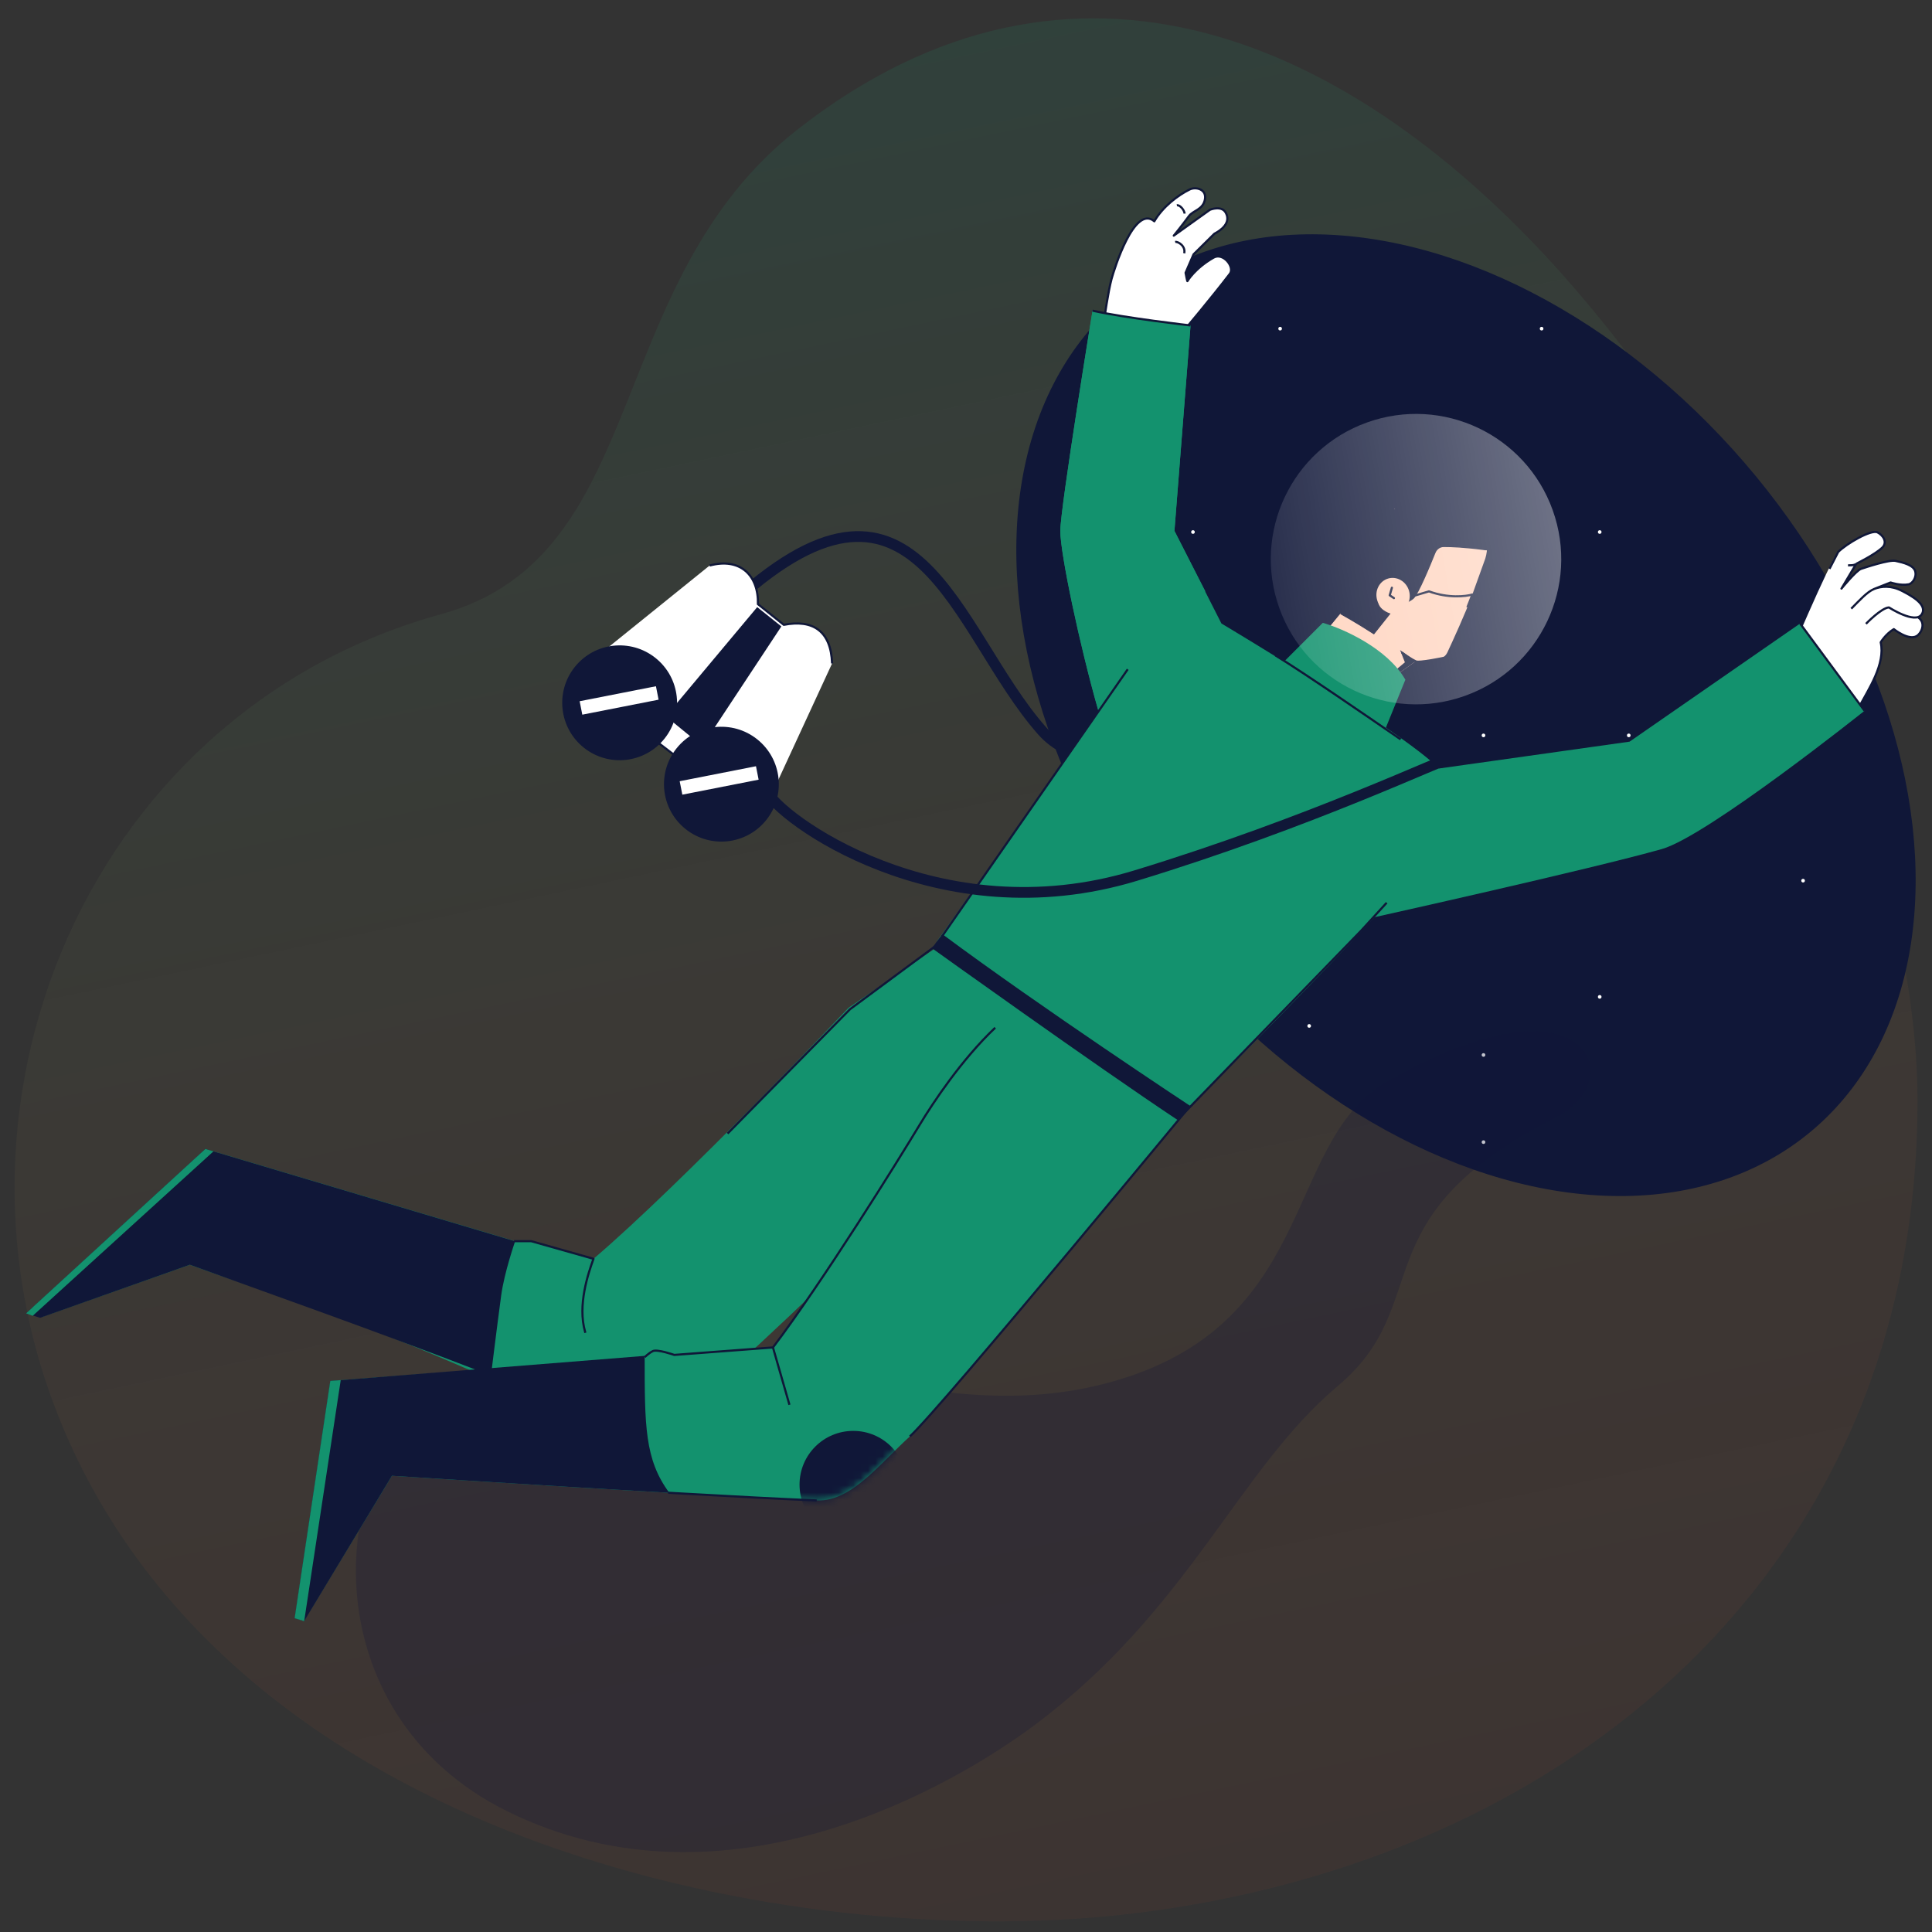 <svg fill="none" height="266" viewBox="0 0 266 266" width="266" xmlns="http://www.w3.org/2000/svg" xmlns:xlink="http://www.w3.org/1999/xlink"><rect x="0" y="0" width="266" height="266" fill="#333333" stroke="none"/><linearGradient id="a" gradientUnits="userSpaceOnUse" x1="146.796" x2="203.648" y1="-10.935" y2="259.663"><stop offset="0" stop-color="#13926e" stop-opacity=".15"/><stop offset="1" stop-color="#ef4921" stop-opacity=".05"/></linearGradient><linearGradient id="b" gradientUnits="userSpaceOnUse" x1="206.62" x2="196.888" y1="50.291" y2="106.276"><stop offset="0" stop-color="#fff" stop-opacity=".45"/><stop offset="1" stop-color="#fff" stop-opacity=".05"/></linearGradient><clipPath id="c"><path d="m0 0h266v266h-266z"/></clipPath><mask id="d" height="88" maskUnits="userSpaceOnUse" width="126" x="40" y="136"><path d="m126.665 154.79c3.055-5.063 12.251-18.577 20.384-18.577l18.619 13.858s-36.136 43.842-40.39 47.692c-1.928 1.745-3.768 3.76-5.646 5.424-2.268 2.009-4.59 3.506-7.188 3.398-4.764-.198-11.4-.548-18.499-.951-.613-.035-1.23-.07-1.849-.106-17.993-1.032-38.134-2.341-38.134-2.341l-12.126 20.007-1.269-.395 4.908-32.668 43.295-3.276s.504-.523 1.109-.83c.605-.306 2.958.522 2.958.522l13.585-1.028c6.945-9.181 17.19-25.665 20.244-30.729z" fill="#13926e"/></mask><g clip-path="url(#c)"><path d="m264.007 151.487c0 64.826-48.277 104.685-107.787 111.936-44.292 5.397-117.983-8.083-144.894-61.148-23.704-46.742-.376-104.022 49.444-117.728 28.948-7.964 22.054-45.641 49.099-66.772 75.858-59.268 154.138 68.886 154.138 133.711z" fill="url(#a)"/><ellipse fill="#101738" rx="52.001" ry="74.245" transform="matrix(.854 -.52 .581 .814 201.838 98.466)"/><g fill="#fff"><circle cx="176.25" cy="45.25" r=".25"/><circle cx="164.25" cy="73.25" r=".25"/><circle cx="220.25" cy="73.25" r=".25"/><circle cx="220.25" cy="137.25" r=".25"/><circle cx="248.25" cy="121.25" r=".25"/><circle cx="180.25" cy="141.25" r=".25"/><circle cx="204.25" cy="157.25" r=".25"/><circle cx="204.25" cy="145.25" r=".25"/><circle cx="204.25" cy="101.25" r=".25"/><circle cx="224.25" cy="101.25" r=".25"/><circle cx="212.25" cy="45.25" r=".25"/></g><path d="m142.529 237.445c-10.976 8.223-42.413 26.86-72.655 11.949-27.467-13.543-25.006-48.345-8.86-58.552 28.353-17.924 58.696 7.17 89.707 0 31.011-7.169 25.616-33.423 40.096-41.822 27.468-15.933 33.872-.495 23.48 4.779-27.467 13.941-16.391 25.492-30.125 37.043-13.733 11.551-20.379 30.67-41.643 46.603z" fill="#101738" fill-opacity=".25"/><path d="m100.154 83.723c26.164-24.648 31.094 3.034 43.316 16.892 7.577 8.591 26.156.998 33.137 0" stroke="#101738" stroke-width="1.479"/><path d="m258.5 73.3c-.855-.444-4.284 1.558-5.412 2.692-1.128 1.134-7.452 16.193-7.452 16.193l10.291 5.214c1.343-2.503 3.684-5.98 3.01-8.966 0 0 .678-1.139 1.805-1.814 0 0 2.027 1.626 3.155.951.622-.373 1.354-1.819.151-2.598.218-.062.4-.181.527-.375.903-1.365-1.526-2.628-2.701-3.238-1.502-.78-2.865-.653-3.832-.271l2.255-.892s1.352.473 2.479.256c.564-.109 1.152-1.011.903-1.824s-1.577-1.163-2.703-1.404c-.884-.189-4.058.873-4.734 1.095-.677.222-2.707 2.721-2.707 2.721l2.031-3.416s2.678-1.318 3.608-2.253c.677-.68.181-1.626-.674-2.07z" fill="#fff"/><path d="m255.927 97.398c1.342-2.503 3.684-5.979 3.01-8.966 0 0 .678-1.139 1.805-1.814 0 0 2.027 1.626 3.155.951.622-.373 1.354-1.819.151-2.598m-8.482-7.348s2.678-1.318 3.608-2.253c.677-.68.181-1.626-.674-2.07s-4.284 1.558-5.412 2.692l-1.202 2.326m3.68-.695-2.031 3.416s2.03-2.499 2.707-2.721c.676-.222 3.85-1.284 4.734-1.095 1.126.241 2.454.591 2.703 1.404s-.34 1.715-.903 1.824c-1.127.217-2.479-.256-2.479-.256s-1.374.544-2.255.892m-2.476-3.465c-.075.076-.226.227-1.127.217m3.603 3.248c-.966.383-2.03 1.583-3.158 2.716m3.158-2.716c.966-.382 2.33-.51 3.832.271 1.174.61 3.604 1.873 2.701 3.238-.902 1.365-4.507-.966-4.507-.966-1.061.075-3.157 2.258-3.157 2.258" stroke="#101738" stroke-linejoin="round" stroke-width=".296"/><path d="m153.045 38.381c-.474 1.739-1.013 5.582-1.013 5.582l10.904 1.628s3.862-4.584 6.39-7.894c.707-.926-.915-2.989-2.25-2.223-2.605 1.495-3.591 3.232-3.591 3.232s-.017.114-.254-1.151l1.099-2.54 2.876-2.847c.799-.399 2.351-1.451 1.559-2.881-.586-1.06-2.173-.408-2.173-.408l-4.985 3.563s1.072-1.304 2.096-2.705c.553-.756 1.921-.852 2.192-2.271s-1.244-1.798-2.099-1.382c-1.621.79-3.734 2.406-4.867 4.382-2.761-2.348-5.55 6.686-5.884 7.914z" fill="#fff"/><path d="m161.799 33.311c.429-.089 1.478.602 1.241 1.56m-1.007-6.604c.429-.089 1.05.691 1.062 1.143m-11.063 14.553s.539-3.842 1.013-5.582c.334-1.228 3.123-10.261 5.884-7.914 1.133-1.975 3.246-3.592 4.867-4.382.855-.416 2.37-.037 2.099 1.382s-1.639 1.514-2.192 2.271c-1.024 1.401-2.096 2.705-2.096 2.705l4.985-3.563s1.587-.652 2.173.408c.792 1.43-.76 2.482-1.559 2.881l-2.876 2.847-1.099 2.54c.237 1.265.254 1.151.254 1.151s.986-1.737 3.591-3.232c1.335-.766 2.957 1.297 2.25 2.223-2.528 3.309-6.39 7.894-6.39 7.894z" stroke="#101738" stroke-linejoin="round" stroke-width=".296"/><path d="m4.619 179.882 23.027-21.114c.391-.359.947-.486 1.457-.334l41.822 12.454h2.218l8.57 2.426c12.012-10.221 35.108-34.554 35.108-34.554l14.742-10.125 19.721 10.125s-37.037 38.265-53.636 52.479c-5.297 5.269-19.093 3.655-26.265.387-22.295-10.159-33.899-13.365-45.245-17.494l-20.345 7.183-.834-.185c-.583-.13-.779-.846-.341-1.248z" fill="#13926e"/><path d="m80.556 183.362c-1.05-3.655.407-7.992 1.157-10.048l-8.57-2.426h-2.218m29.352-14.923 16.758-17.016 11.712-8.665" stroke="#101738" stroke-linecap="square" stroke-linejoin="round" stroke-width=".296"/><path d="m3.59 180.825 24.687-22.637 42.648 12.711s-1.498 4.289-1.926 7.49c-.662 4.948-1.401 10.995-1.401 10.995-16.267-6.285-32.201-11.882-41.459-15.252l-20.62 7.308z" fill="#101738"/><path d="m3.59 180.825 24.687-22.637 1.114.333-24.89 22.642z" fill="#13926e"/><path d="m126.665 154.79c3.055-5.063 12.251-18.577 20.384-18.577l18.619 13.858s-36.136 43.842-40.39 47.692c-1.928 1.745-3.768 3.76-5.646 5.424-2.268 2.009-4.59 3.506-7.188 3.398-4.764-.198-11.4-.548-18.499-.951-.613-.035-1.23-.07-1.849-.106-17.993-1.032-38.134-2.341-38.134-2.341l-12.126 20.007-1.269-.395 4.908-32.668 43.295-3.276s.504-.523 1.109-.83c.605-.306 2.958.522 2.958.522l13.585-1.028c6.945-9.181 17.19-25.665 20.244-30.729z" fill="#13926e"/><g mask="url(#d)"><ellipse cx="117.475" cy="204.4" fill="#101738" rx="7.394" ry="7.394"/></g><path d="m106.422 185.519c6.944-9.181 17.19-25.665 20.244-30.729 1.804-2.99 5.75-8.929 10.355-13.29m-30.599 44.019 2.27 7.895m-2.27-7.895-13.586 1.028s-2.352-.828-2.958-.522c-.605.307-1.109.83-1.109.83m23.675 19.73c-4.765-.198-11.401-.548-18.5-.951m31.333-7.871c4.254-3.85 40.391-47.692 40.391-47.692m-71.724 55.563c-.613-.035-1.23-.07-1.849-.106z" stroke="#101738" stroke-linejoin="round" stroke-width=".296"/><path d="m40.567 222.799 4.908-32.668 43.284-3.453c0 9.643 0 14.264 3.39 18.853-18.006-1.033-38.186-2.344-38.186-2.344l-12.081 20.006z" fill="#101738"/><path d="m40.567 222.799 4.908-32.668 1.436-.115-5.029 33.178z" fill="#13926e"/><path d="m194.903 91.044c-3.574 2.555-9.152 6.543-9.152 6.543l-2.623-11.382 3.144-3.822c1.634-3.764 2.724-8.184 5.008-11.537 2.706-3.972 11.759-1.278 13.184 2.722.419 1.175.369 2.581-.135 3.8l-1.614 4.483c-.427 1.185-1.119 2.82-1.796 4.353-.639 1.45-1.264 2.808-1.635 3.606-.214.46-.611.789-1.064.878-1.084.213-3.035.559-3.317.355z" fill="#ffd2bc"/><path d="m192.999 89.84s1.113.83 1.903 1.204c.395.284 4.04-.503 4.04-.503m-4.299-8.498 2.098-.624c2.66.981 5.091.697 5.974.432-.187.517-.424 1.121-.688 1.764" stroke="#101738" stroke-linejoin="round" stroke-miterlimit="10" stroke-width=".296"/><path d="m185.96 97.439 8.942-6.395-2.138-1.541.663 1.685z" fill="#101738"/><path d="m205.83 73.481c.041-2.037-6.214-4.401-6.214-4.401s-4.316-1.631-6.51-.7c-.561.238-1.072 1.801-1.072 1.801-3.404-.981-4.42 3.3-4.42 3.3l-2.993 11.038s2.024 1.112 4.533 2.731l2.175-2.731s-1.885-.604-1.616-2.007c.367-1.92 1.505-2.754 2.94-2.017.978.502.568 2.644.568 2.644s.933-.392 1.362-.77c.652-.574 2.277-4.504 2.98-6.258.208-.518.669-.867 1.206-.868 1.005-.003 2.887.063 5.685.438.728.098 1.335-.164 1.376-2.201z" fill="#101738"/><path d="m192.034 70.18c-3.404-.981-4.42 3.3-4.42 3.3l-2.993 11.038s2.024 1.112 4.533 2.731l2.175-2.731s-1.885-.604-1.616-2.007c.367-1.92 1.505-2.754 2.94-2.017.978.502.568 2.644.568 2.644s.933-.392 1.362-.77c.652-.574 2.277-4.504 2.98-6.258.208-.518.669-.867 1.206-.868 1.005-.003 2.887.063 5.685.438.728.098 1.335-.164 1.376-2.201.041-2.037-6.214-4.401-6.214-4.401s-4.316-1.631-6.51-.7c-.561.238-1.072 1.801-1.072 1.801zm0 0c.228.379.762 1.185 1.068 1.372" stroke="#101738" stroke-width=".148"/><path d="m190.728 84.073c1.12.659 2.509.256 3.102-.901.593-1.157.166-2.629-.955-3.289-1.12-.659-2.51-.256-3.103.901-.593 1.157-.165 2.629.956 3.289z" fill="#ffd2bc"/><path d="m191.638 80.92-.3 1.041.579.388" stroke="#101738" stroke-linecap="round" stroke-linejoin="round" stroke-width=".296"/><path d="m193.493 93.582c-2.496-4.318-8.503-6.998-11.368-7.83l-7.827 7.83 15.128 10.008z" fill="#13926e"/><circle cx="195.015" cy="77.084" fill="url(#b)" r="20" transform="matrix(.337 .941 -.941 .337 201.775 -132.504)"/><path d="m163.916 44.806s-8.965-1.017-13.494-2.033c0 0-4.436 27.173-4.436 30.316s2.643 15.713 5.231 24.77c-5.26 7.949-22.226 31.753-22.226 31.753s21.628 16.538 33.089 24.604c0 0 17.12-17.127 27.168-27.938 0 0 29.755-6.606 39.552-9.379 6.27-1.774 27.913-19.04 27.913-19.04l-8.873-12.015-23.477 16.267-26.249 3.697c-4.996-5.108-29.946-19.964-29.946-19.964l-6.47-12.755z" fill="#13926e"/><path d="m163.916 44.806s-8.965-1.017-13.494-2.033c0 0-4.437 27.173-4.437 30.316s2.644 15.64 5.232 24.698l14.733-16.379-4.252-8.319z" fill="#13926e"/><path d="m163.916 44.806s-8.965-1.017-13.494-2.033m106.291 55.086-8.873-12.015m-72.257 4.372c4.46 2.767 12.851 8.54 17.253 11.575m-37.568-9.643-25.58 36.786m32.488 25.186 25.274-26.034m3.467-3.795-3.467 3.795m0 0 9.725-2.829" stroke="#101738" stroke-linejoin="round" stroke-width=".296"/><path d="m162.184 154.235c-11.419-7.581-33.869-23.688-33.869-23.688s.866-1.229 1.443-1.921c13.643 10.15 34.119 23.641 34.119 23.641z" fill="#101738"/><path d="m97.704 77.862-18.659 15.056 25.407 20.319 10.11-21.892c-.153-4.482-2.659-6.093-6.648-5.317l-3.562-2.848c.1-4.008-2.482-6.441-6.649-5.317z" fill="#fff"/><path d="m97.704 77.862c4.167-1.124 6.748 1.309 6.649 5.317l3.562 2.848c3.99-.776 6.496.835 6.649 5.317m-24.104 10.793 2.773 2.126" stroke="#101738" stroke-linejoin="round" stroke-width=".296"/><path d="m96.692 102.728 10.886-16.481-3.324-2.659-12.578 15.034z" fill="#101738"/><path clip-rule="evenodd" d="m91.487 101.7c-2.727 3.41-7.701 3.964-11.111 1.237s-3.963-7.702-1.236-11.111c2.727-3.41 7.701-3.963 11.111-1.237 3.41 2.727 3.963 7.701 1.236 11.111zm14.01 11.204c-2.727 3.41-7.701 3.963-11.111 1.237-3.41-2.727-3.963-7.702-1.236-11.111 2.727-3.41 7.701-3.964 11.111-1.237 3.409 2.727 3.963 7.701 1.236 11.111z" fill="#101738" fill-rule="evenodd"/><path clip-rule="evenodd" d="m79.808 96.545 10.504-2.063.363 1.851-10.504 2.063z" fill="#fff" fill-rule="evenodd"/><path clip-rule="evenodd" d="m93.58 107.559 10.504-2.064.364 1.851-10.504 2.063z" fill="#fff" fill-rule="evenodd"/><path d="m105.463 108.749c1.497 3.744 23.713 20.096 50.91 11.802 24.196-7.379 42.491-16.162 43.802-16.35" stroke="#101738" stroke-width="1.479"/></g></svg>